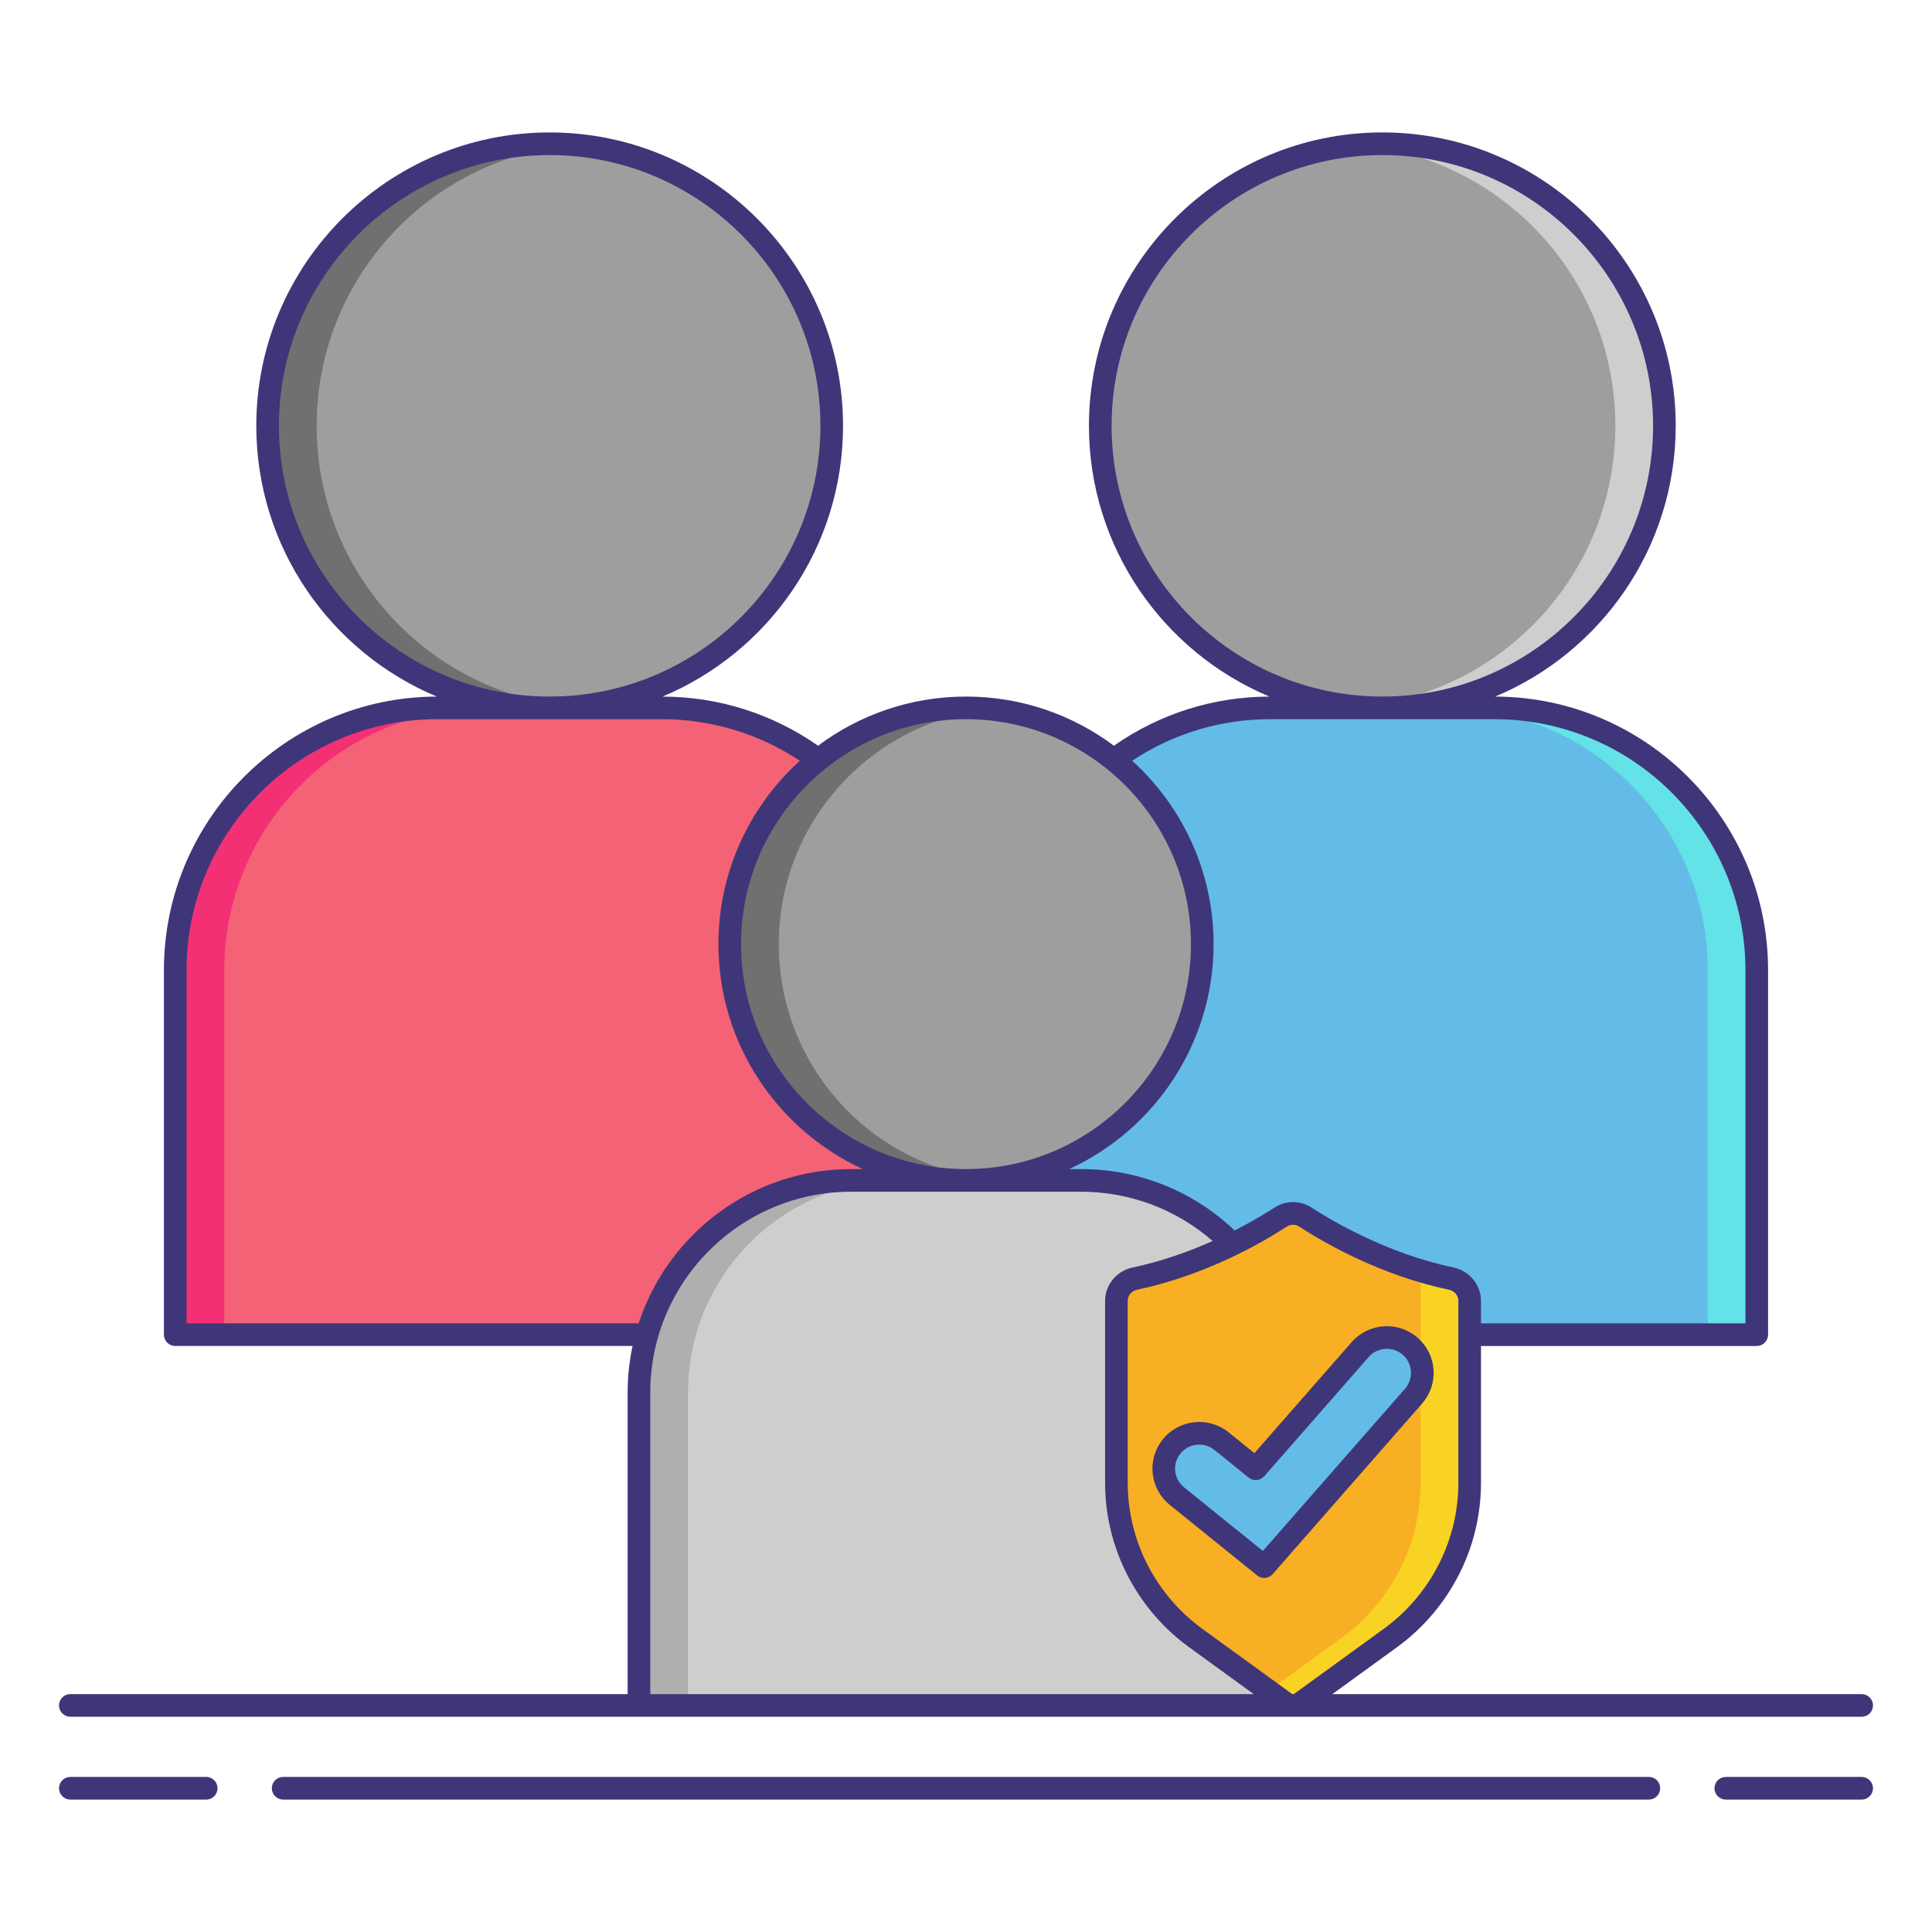 <?xml version="1.0" encoding="utf-8"?>
<!-- Generator: Adobe Illustrator 23.0.3, SVG Export Plug-In . SVG Version: 6.00 Build 0)  -->
<svg version="1.1" id="Layer_1" xmlns="http://www.w3.org/2000/svg" xmlns:xlink="http://www.w3.org/1999/xlink" x="0px" y="0px"
	 viewBox="0 0 256 256" style="enable-background:new 0 0 256 256;" xml:space="preserve">
<style type="text/css">
	.st0{fill:#F87023;}
	.st1{fill:#F8AF23;}
	.st2{fill:#CECECE;}
	.st3{fill:#AFAFAF;}
	.st4{fill:#63BCE7;}
	.st5{fill:#63E2E7;}
	.st6{fill:#9E9E9E;}
	.st7{fill:#707070;}
	.st8{fill:#3F3679;}
	.st9{fill:#E2E2E2;}
	.st10{fill:#6377E7;}
	.st11{fill:#F46275;}
	.st12{fill:#F8D323;}
	.st13{fill:#F43075;}
	.st14{fill:#F48875;}
</style>
<g>
	<circle class="st6" cx="72.833" cy="56.422" r="37.374"/>
	<g>
		<path class="st7" d="M41.959,56.422c0-19.545,15.006-35.577,34.124-37.225c-1.072-0.092-2.154-0.149-3.25-0.149
			c-20.641,0-37.374,16.733-37.374,37.374s16.733,37.374,37.374,37.374c1.096,0,2.178-0.057,3.25-0.149
			C56.965,91.999,41.959,75.967,41.959,56.422z"/>
	</g>
	<path class="st11" d="M122.446,176.851H23.22v-48.304c0-19.192,15.558-34.75,34.75-34.75h29.726c19.192,0,34.75,15.558,34.75,34.75
		V176.851z"/>
	<g>
		<path class="st13" d="M64.47,93.796h-6.5c-19.192,0-34.75,15.558-34.75,34.75v48.304h6.5v-48.304
			C29.72,109.355,45.278,93.796,64.47,93.796z"/>
	</g>
	<circle class="st6" cx="183.167" cy="56.422" r="37.374"/>
	<g>
		<path class="st2" d="M183.167,19.048c-1.096,0-2.178,0.057-3.25,0.149c19.118,1.648,34.124,17.68,34.124,37.225
			s-15.006,35.577-34.124,37.225c1.072,0.092,2.154,0.149,3.25,0.149c20.641,0,37.374-16.733,37.374-37.374
			S203.808,19.048,183.167,19.048z"/>
	</g>
	<path class="st4" d="M232.78,176.851h-99.226v-48.304c0-19.192,15.558-34.75,34.75-34.75h29.726c19.192,0,34.75,15.558,34.75,34.75
		V176.851z"/>
	<g>
		<path class="st5" d="M198.03,93.796h-6.5c19.192,0,34.75,15.558,34.75,34.75v48.304h6.5v-48.304
			C232.78,109.355,217.222,93.796,198.03,93.796z"/>
	</g>
	<circle class="st6" cx="128" cy="125.103" r="31.307"/>
	<g>
		<path class="st7" d="M103.193,125.103c0-16.193,12.294-29.513,28.057-31.139c-1.068-0.11-2.152-0.168-3.25-0.168
			c-17.29,0-31.307,14.016-31.307,31.307S110.71,156.409,128,156.409c1.098,0,2.182-0.058,3.25-0.168
			C115.487,154.616,103.193,141.296,103.193,125.103z"/>
	</g>
	<path class="st2" d="M171.334,225.98H84.666v-41.462c0-15.524,12.584-28.108,28.108-28.108h30.453
		c15.524,0,28.108,12.584,28.108,28.108V225.98z"/>
	<g>
		<path class="st3" d="M119.273,156.409h-6.5c-15.523,0-28.108,12.584-28.108,28.108v41.462h6.5v-41.462
			C91.166,168.994,103.75,156.409,119.273,156.409z"/>
	</g>
	<path class="st1" d="M169.7,161.268c-3.123,2.028-10.426,6.277-19.346,8.161c-1.405,0.297-2.424,1.514-2.424,2.95l0,24.089
		c0,2.532,0.379,5.051,1.123,7.471v0c1.619,5.262,4.904,9.856,9.36,13.09l11.858,8.605c0.634,0.46,1.492,0.46,2.126,0l11.858-8.605
		c4.456-3.234,7.741-7.828,9.36-13.09v0c0.745-2.42,1.123-4.939,1.123-7.471v-24.089c0-1.436-1.019-2.653-2.424-2.95
		c-8.919-1.884-16.223-6.133-19.346-8.161C171.973,160.621,170.696,160.621,169.7,161.268z"/>
	<g>
		<path class="st12" d="M192.315,169.429c-1.404-0.297-2.762-0.656-4.076-1.052v28.091c0,2.532-0.379,5.051-1.123,7.471
			c-1.619,5.262-4.904,9.856-9.36,13.09l-9.671,7.018l2.187,1.587c0.634,0.46,1.492,0.46,2.126,0l11.858-8.605
			c4.456-3.234,7.741-7.828,9.36-13.09c0.745-2.42,1.123-4.939,1.123-7.471v-24.089C194.739,170.943,193.72,169.726,192.315,169.429
			z"/>
	</g>
	<path class="st4" d="M180.227,178.831l-13.833,15.791l-4.534-3.662c-2.019-1.63-4.977-1.319-6.608,0.693
		c-1.633,2.008-1.324,4.958,0.691,6.587l11.572,9.343l19.789-22.588c1.707-1.948,1.506-4.908-0.449-6.609
		C184.904,176.685,181.932,176.882,180.227,178.831z"/>
	<g>
		<path class="st8" d="M187.841,177.253c-2.574-2.243-6.497-1.977-8.742,0.589l-12.884,14.706l-3.412-2.757
			c-2.659-2.145-6.568-1.733-8.713,0.914c-1.043,1.282-1.523,2.892-1.352,4.535c0.171,1.645,0.975,3.125,2.264,4.166l11.571,9.343
			c0.277,0.224,0.61,0.333,0.941,0.333c0.418,0,0.833-0.174,1.129-0.512l19.789-22.587c1.091-1.244,1.63-2.837,1.519-4.485
			C189.839,179.847,189.09,178.34,187.841,177.253z M186.177,184.005l-18.84,21.504l-10.449-8.437
			c-0.664-0.536-1.078-1.297-1.166-2.144c-0.088-0.844,0.159-1.671,0.696-2.332c0.631-0.778,1.555-1.181,2.487-1.181
			c0.708,0,1.42,0.232,2.013,0.71l4.533,3.662c0.626,0.506,1.54,0.427,2.07-0.179l13.833-15.791c0.001,0,0.001,0,0.001,0
			c1.16-1.326,3.187-1.46,4.516-0.302c0.644,0.56,1.029,1.335,1.087,2.183C187.015,182.546,186.737,183.365,186.177,184.005z"/>
		<path class="st8" d="M27.323,235.453H9.32c-0.829,0-1.5,0.671-1.5,1.5s0.671,1.5,1.5,1.5h18.003c0.829,0,1.5-0.671,1.5-1.5
			S28.152,235.453,27.323,235.453z"/>
		<path class="st8" d="M246.68,235.453h-18.003c-0.828,0-1.5,0.671-1.5,1.5s0.672,1.5,1.5,1.5h18.003c0.828,0,1.5-0.671,1.5-1.5
			S247.508,235.453,246.68,235.453z"/>
		<path class="st8" d="M218.479,235.453H37.521c-0.829,0-1.5,0.671-1.5,1.5s0.671,1.5,1.5,1.5h180.959c0.828,0,1.5-0.671,1.5-1.5
			S219.308,235.453,218.479,235.453z"/>
		<path class="st8" d="M9.32,227.479h75.346H246.68c0.828,0,1.5-0.671,1.5-1.5s-0.672-1.5-1.5-1.5h-70.137l8.594-6.237
			c4.688-3.401,8.208-8.325,9.912-13.862c0.79-2.566,1.19-5.228,1.19-7.913v-18.117h36.54c0.828,0,1.5-0.671,1.5-1.5v-48.304
			c0-19.956-16.209-36.195-36.153-36.248c14.03-5.872,23.914-19.74,23.914-35.877c0-21.436-17.438-38.875-38.874-38.875
			s-38.875,17.439-38.875,38.875c0,16.138,9.886,30.007,23.918,35.878c-7.437,0.019-14.543,2.275-20.611,6.51
			c-5.472-4.089-12.257-6.513-19.599-6.513c-7.341,0-14.126,2.424-19.598,6.513c-6.069-4.235-13.176-6.491-20.612-6.509
			c14.032-5.872,23.918-19.741,23.918-35.878c0-21.436-17.439-38.875-38.875-38.875S33.959,34.986,33.959,56.422
			c0,16.136,9.884,30.005,23.915,35.877C37.93,92.351,21.72,108.59,21.72,128.546v48.304c0,0.829,0.671,1.5,1.5,1.5h60.596
			c-0.423,1.99-0.651,4.052-0.651,6.167v39.962H9.32c-0.829,0-1.5,0.671-1.5,1.5S8.491,227.479,9.32,227.479z M193.239,196.468
			c0,2.385-0.355,4.75-1.058,7.03c-1.514,4.92-4.642,9.294-8.807,12.317l-11.859,8.606c-0.054,0.039-0.118,0.059-0.181,0.059h-0.001
			c-0.064,0-0.127-0.02-0.181-0.059l-11.858-8.605c-4.165-3.022-7.293-7.396-8.807-12.317c-0.702-2.28-1.058-4.645-1.058-7.03
			v-24.089c0-0.719,0.508-1.329,1.234-1.482c8.978-1.896,16.292-6.058,19.853-8.37c0.001,0,0.001,0,0.001,0
			c0.248-0.161,0.532-0.242,0.816-0.242c0.285,0,0.569,0.081,0.818,0.243c3.561,2.312,10.875,6.474,19.853,8.37
			c0.727,0.153,1.234,0.763,1.234,1.482V196.468z M147.292,56.422c0-19.781,16.094-35.875,35.875-35.875
			s35.874,16.093,35.874,35.875s-16.093,35.875-35.874,35.875S147.292,76.203,147.292,56.422z M168.304,95.296h29.726
			c18.334,0,33.25,14.916,33.25,33.25v46.804h-35.04v-2.972c0-2.117-1.521-3.975-3.615-4.418
			c-8.819-1.863-16.112-6.181-18.838-7.951c-1.487-0.967-3.414-0.968-4.903,0c-1.092,0.709-2.925,1.828-5.286,3.032
			c-5.525-5.245-12.729-8.133-20.371-8.133h-1.546c11.276-5.196,19.126-16.598,19.126-29.807c0-9.625-4.167-18.294-10.79-24.3
			C155.45,97.211,161.735,95.296,168.304,95.296z M157.807,125.103c0,16.436-13.371,29.807-29.807,29.807
			s-29.807-13.371-29.807-29.807S111.564,95.296,128,95.296S157.807,108.667,157.807,125.103z M36.959,56.422
			c0-19.781,16.093-35.875,35.875-35.875s35.875,16.093,35.875,35.875S92.615,92.296,72.833,92.296S36.959,76.203,36.959,56.422z
			 M24.72,175.351v-46.804c0-18.334,14.916-33.25,33.25-33.25h29.726c6.568,0,12.854,1.914,18.287,5.506
			c-6.623,6.007-10.79,14.676-10.79,24.3c0,13.208,7.85,24.61,19.126,29.807h-1.546c-13.127,0-24.279,8.59-28.148,20.441H24.72z
			 M86.166,184.517c0-14.671,11.936-26.607,26.608-26.607h30.453c6.479,0,12.609,2.31,17.451,6.53
			c-3.06,1.366-6.692,2.689-10.633,3.522c-2.095,0.443-3.615,2.301-3.615,4.418v24.089c0,2.685,0.4,5.347,1.19,7.912
			c1.704,5.538,5.224,10.461,9.912,13.863l8.594,6.237H86.166V184.517z"/>
	</g>
</g>
</svg>
